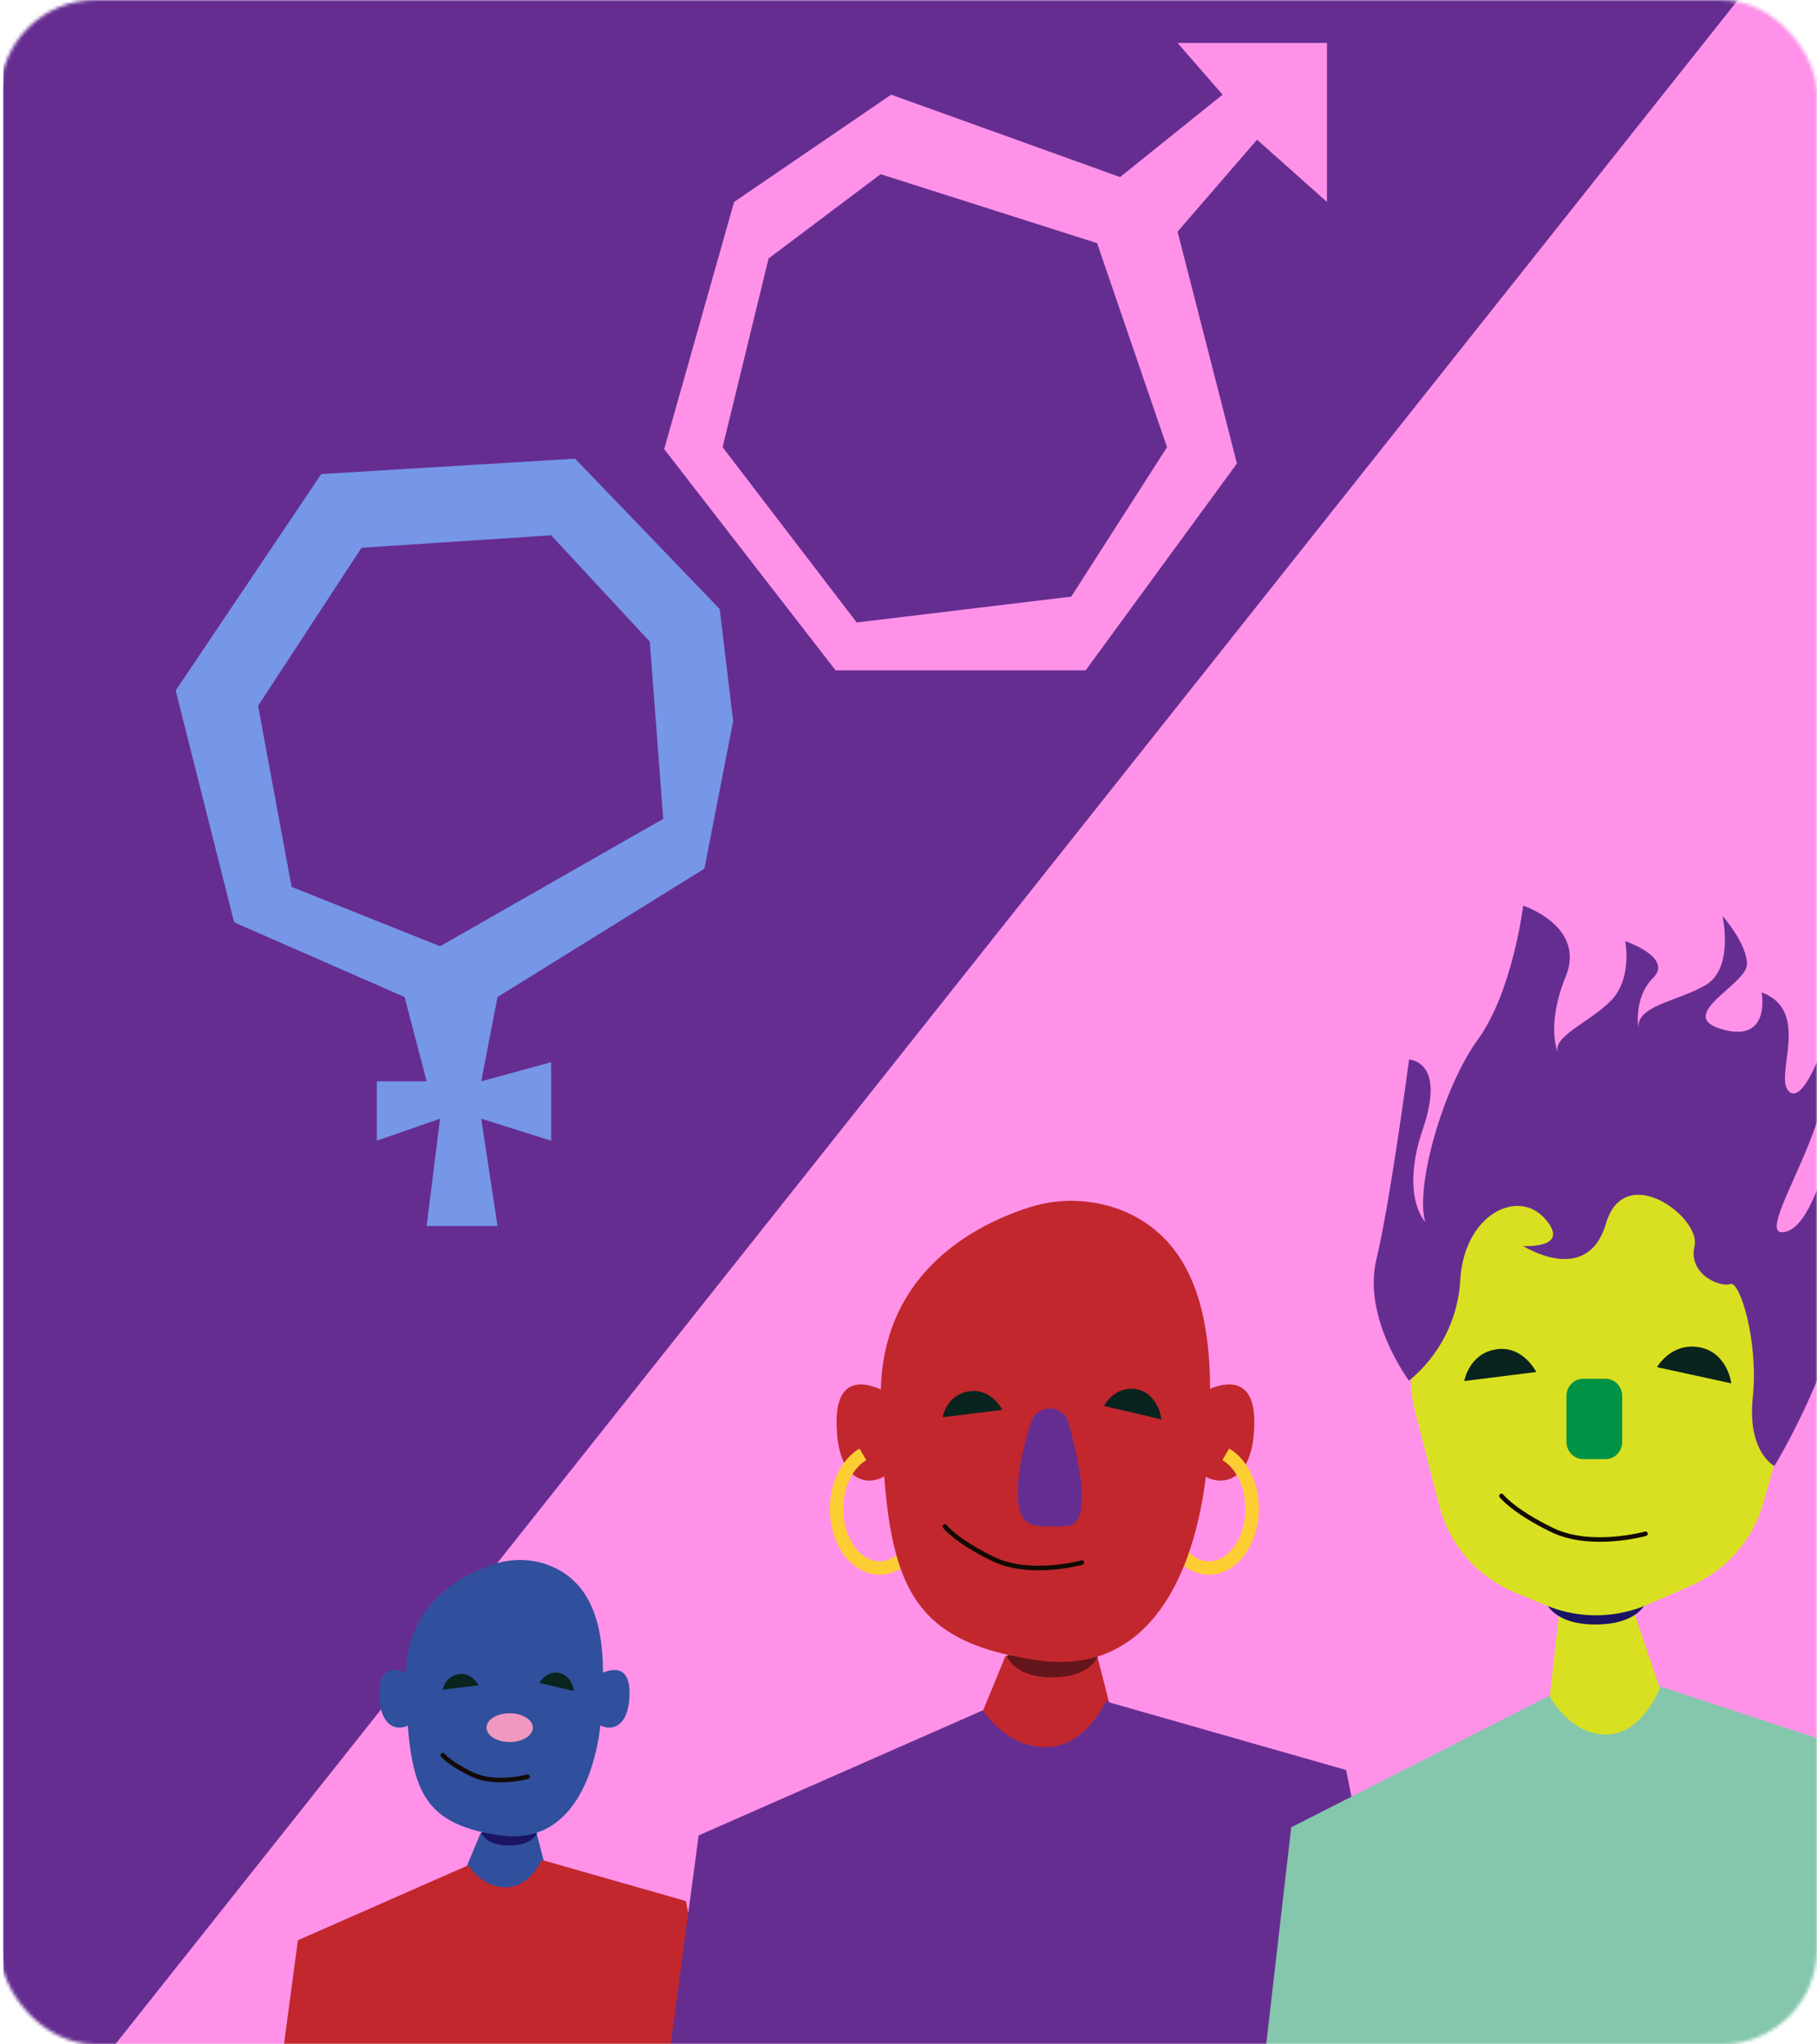 <svg width="552" height="621" viewBox="0 0 552 621" fill="none" xmlns="http://www.w3.org/2000/svg">
<mask id="mask0_93_7268" style="mask-type:alpha" maskUnits="userSpaceOnUse" x="0" y="0" width="552" height="621">
<rect width="552" height="621" rx="29" fill="#D9D9D9"/>
</mask>
<g mask="url(#mask0_93_7268)">
<path d="M1 665.416L555.602 -33.219H1V665.416Z" fill="#662D91"/>
<path d="M557.348 -37L2.746 661.635L557.348 661.635L557.348 -37Z" fill="#FF92E8"/>
<path d="M181.539 508.908C181.539 508.908 191.244 502.869 191.244 514.089C191.244 525.31 185.051 526.175 181.539 523.563C178.027 520.952 181.539 508.908 181.539 508.908Z" fill="#304F9D"/>
<path d="M124.905 508.908C124.905 508.908 115.2 502.869 115.2 514.089C115.2 525.31 121.393 526.175 124.905 523.563C128.417 520.952 124.905 508.908 124.905 508.908Z" fill="#304F9D"/>
<path d="M146.033 556.763L138.134 575.717H167.908L162.439 554.631L147.054 556.722L146.033 556.763Z" fill="#304F9D"/>
<path d="M163.08 556.892C163.08 556.892 161.811 560.598 154.597 560.598C147.383 560.598 146.181 556.643 146.181 556.643C146.181 556.643 161.944 553.745 163.08 556.892Z" fill="#1B1464"/>
<path d="M167.351 475.699C161.685 473.408 155.377 473.261 149.61 475.286C139.525 478.666 122.708 487.704 123.26 510.371C124.04 542.694 127.178 553.775 151.494 557.467C175.81 561.159 182.092 534.381 182.872 518.684C183.544 505.229 184.821 482.951 167.351 475.699Z" fill="#304F9D"/>
<path d="M164.582 564.973C164.582 564.973 161.008 573.304 153.649 573.304C146.289 573.304 142.288 566.579 142.288 566.579L90.496 589.373L84.22 636.388L220.213 636.983L208.359 577.47L164.582 564.973Z" fill="#C1272D"/>
<path d="M145.377 511.921C145.377 511.921 143.336 507.886 139.26 508.555C135.184 509.225 134.513 513.255 134.513 513.255" fill="#09231E"/>
<path d="M174.346 513.652C174.346 513.652 173.8 508.93 169.82 508.181C165.84 507.431 163.885 511.204 163.885 511.204" fill="#09231E"/>
<path d="M160.263 539.712C160.263 539.712 150.537 542.338 143.565 539.052C136.592 535.767 134.513 533.146 134.513 533.146" stroke="#110A03" stroke-width="1.38" stroke-miterlimit="10" stroke-linecap="round"/>
<path d="M154.832 529.169C158.72 529.169 161.873 527.209 161.873 524.792C161.873 522.375 158.72 520.416 154.832 520.416C150.943 520.416 147.791 522.375 147.791 524.792C147.791 527.209 150.943 529.169 154.832 529.169Z" fill="#EF98C0"/>
<path d="M364.864 423.238C364.864 423.238 381.061 413.159 381.061 431.885C381.061 450.611 370.725 452.054 364.864 447.696C359.003 443.338 364.864 423.238 364.864 423.238Z" fill="#C1272D"/>
<path d="M372.392 441.777C377.095 444.512 380.389 450.891 380.389 458.337C380.389 468.259 374.527 476.304 367.295 476.304C360.063 476.304 354.201 468.259 354.201 458.337C354.202 456.82 354.344 455.306 354.624 453.815" stroke="#FDCE34" stroke-width="4.074" stroke-miterlimit="10"/>
<path d="M269.769 423.238C269.769 423.238 254.15 413.159 254.15 431.885C254.15 450.611 264.117 452.054 269.769 447.696C275.42 443.338 269.769 423.238 269.769 423.238Z" fill="#C1272D"/>
<path d="M262.148 441.777C257.444 444.512 254.15 450.891 254.15 458.337C254.15 468.259 260.012 476.304 267.244 476.304C274.476 476.304 280.338 468.259 280.338 458.337C280.337 456.82 280.196 455.306 279.915 453.815" stroke="#FDCE34" stroke-width="4.074" stroke-miterlimit="10"/>
<path d="M305.43 503.101L292.425 534.733H341.443L332.44 499.543L307.11 503.033L305.43 503.101Z" fill="#C1272D"/>
<path d="M333.385 503.316C333.385 503.316 331.319 509.501 319.566 509.501C307.813 509.501 305.854 502.901 305.854 502.901C305.854 502.901 331.534 498.064 333.385 503.316Z" fill="#63151B"/>
<path d="M341.185 367.813C331.73 363.99 321.202 363.744 311.578 367.123C294.747 372.764 266.681 387.848 267.602 425.678C268.904 479.621 274.14 498.116 314.722 504.277C355.303 510.439 365.787 465.748 367.088 439.551C368.21 417.096 370.342 379.916 341.185 367.813Z" fill="#C1272D"/>
<path d="M335.893 516.807C335.893 516.807 329.928 530.712 317.645 530.712C305.363 530.712 298.685 519.488 298.685 519.488L212.249 557.528L201.774 635.992L428.736 636.986L408.952 537.664L335.893 516.807Z" fill="#662D91"/>
<path d="M313.283 431.865C313.665 430.68 314.428 429.648 315.46 428.922C316.492 428.196 317.736 427.814 319.008 427.835C320.279 427.855 321.51 428.277 322.517 429.036C323.523 429.795 324.251 430.851 324.593 432.047C324.593 432.138 324.645 432.23 324.665 432.321C327.043 441.607 332.973 463.657 323.471 463.657C313.969 463.657 309.212 464.812 309.212 453.205C309.181 445.936 311.507 437.298 313.283 431.865Z" fill="#662D91"/>
<path d="M304.512 428.264C304.512 428.264 301.106 421.529 294.303 422.647C287.501 423.764 286.382 430.489 286.382 430.489" fill="#09231E"/>
<path d="M352.859 431.151C352.859 431.151 351.948 423.271 345.306 422.02C338.663 420.769 335.4 427.066 335.4 427.066" fill="#09231E"/>
<path d="M328.685 474.644C328.685 474.644 312.96 479.027 301.687 473.544C290.414 468.061 287.053 463.688 287.053 463.688" stroke="#110A03" stroke-width="1.38" stroke-miterlimit="10" stroke-linecap="round"/>
<path d="M473.699 489.492L469.54 526.944H509.049L495.533 487.18L473.699 489.492Z" fill="#D9E021"/>
<path d="M504.488 512.293C504.488 512.293 499.079 526.903 487.933 526.903C476.788 526.903 470.723 515.1 470.723 515.1L392.27 555.079L382.762 637.52L588.773 638.563L570.813 534.208L504.488 512.293Z" fill="#84C7AC"/>
<path d="M499.877 486.959C499.877 486.959 497.604 493.458 484.651 493.458C471.697 493.458 469.54 486.523 469.54 486.523C469.54 486.523 497.836 481.442 499.877 486.959Z" fill="#1B1464"/>
<path d="M537.045 355.175L542.772 422.342C543.17 426.96 542.731 431.611 541.475 436.076L535.706 456.536C534.144 462.069 531.365 467.191 527.569 471.535C523.773 475.879 519.054 479.339 513.75 481.665L500.716 487.346C495.855 489.475 490.608 490.604 485.293 490.665C479.978 490.726 474.706 489.717 469.797 487.701L460.306 483.785C454.664 481.47 449.645 477.884 445.649 473.312C441.652 468.739 438.788 463.306 437.284 457.445L429.818 428.389C428.221 422.144 428.221 415.604 429.818 409.359L441.64 362.517C443.488 355.056 447.54 348.309 453.279 343.139C459.017 337.969 466.182 334.611 473.857 333.493C477.698 332.94 481.594 332.856 485.457 333.242C505.409 335.331 534.936 334.287 537.045 355.175Z" fill="#D9E021"/>
<path d="M487.732 418.812H480.981C478.17 418.812 475.891 421.16 475.891 424.057V437.985C475.891 440.882 478.17 443.229 480.981 443.229H487.732C490.544 443.229 492.823 440.882 492.823 437.985V424.057C492.823 421.16 490.544 418.812 487.732 418.812Z" fill="#009245"/>
<path d="M466.719 416.765C466.719 416.765 462.613 408.524 454.413 409.896C446.213 411.268 444.848 419.509 444.848 419.509" fill="#09231E"/>
<path d="M525.982 420.207C525.982 420.207 524.791 410.749 516.212 409.243C507.634 407.737 503.405 415.299 503.405 415.299" fill="#09231E"/>
<path d="M539.076 445.322C547.917 430.298 554.808 414.244 559.589 397.535C566.844 371.177 555.159 351.335 555.159 351.335C555.159 351.335 549.848 374.31 541.35 374.31C532.852 374.31 561.533 335.671 553.035 320.006C553.035 320.006 547.16 336.183 543.198 331.222C539.236 326.262 550.198 306.911 535.157 301.449C535.157 301.449 538.163 316.873 523.291 312.696C508.42 308.519 530.727 299.12 530.727 292.855C530.727 286.589 523.291 278.234 523.291 278.234C523.291 278.234 526.882 294.087 518.182 299.214C509.482 304.342 496.735 305.386 497.797 312.696C497.797 312.696 496.023 303.193 502.226 297.032C508.43 290.87 493.728 285.868 493.728 285.868C493.728 285.868 496.023 297.084 489.479 303.872C482.936 310.66 471.24 314.785 473.365 320.006C473.365 320.006 469.466 311.85 475.67 296.604C481.873 281.357 462.742 275.102 462.742 275.102C462.742 275.102 459.555 301.209 448.933 315.829C438.31 330.449 429.812 360.734 432.999 371.177C432.999 371.177 425.276 363.428 432.319 342.762C439.362 322.095 428.07 321.876 428.07 321.876C428.07 321.876 422.376 364.911 418.127 382.664C413.878 400.417 428.048 419.403 428.048 419.403C432.629 415.643 436.375 410.998 439.054 405.756C441.733 400.514 443.287 394.787 443.621 388.93C444.684 369.088 460.968 360.818 469.296 370.133C477.624 379.448 462.742 378.487 462.742 378.487C462.742 378.487 482.213 390.945 487.886 371.668C493.558 352.39 516.811 369.788 514.793 378.487C512.775 387.186 522.718 391.144 525.66 390.037C528.603 388.93 534.264 407.602 532.501 424.373C530.738 441.145 539.076 445.322 539.076 445.322Z" fill="#662D91"/>
<path d="M499.878 465.903C499.878 465.903 483.356 470.508 471.512 464.747C459.667 458.985 456.136 454.391 456.136 454.391" stroke="#110A03" stroke-width="1.38" stroke-miterlimit="10" stroke-linecap="round"/>
<path fill-rule="evenodd" clip-rule="evenodd" d="M222.724 219.06L213.995 263.87L151.144 302.861L146.198 328.467L167.439 322.647V346.507L146.198 339.815L151.144 372.404H129.612L133.686 339.815L114.481 346.507V328.467H129.612L122.919 302.861L71.126 280.165L53.376 209.748L97.604 143.988L174.713 139.332L218.651 185.015L222.724 219.06ZM197.409 194.909L167.439 162.61L109.825 166.393L78.4 214.404L88.584 269.399L133.685 287.439L201.483 248.739L197.409 194.909Z" fill="#7696E8"/>
<path fill-rule="evenodd" clip-rule="evenodd" d="M381.889 42.435L357.737 70.369L375.778 140.786L329.804 203.637H253.859L201.774 136.421L223.015 61.349L270.735 28.76L340.279 53.784L371.413 28.76L357.737 13.047H403.13V61.349L381.889 42.435ZM333.295 73.861L267.535 52.91L233.49 78.516L219.524 135.839L260.26 189.087L325.439 181.231L354.537 135.839L333.295 73.861Z" fill="#FF92E8"/>
</g>
</svg>
